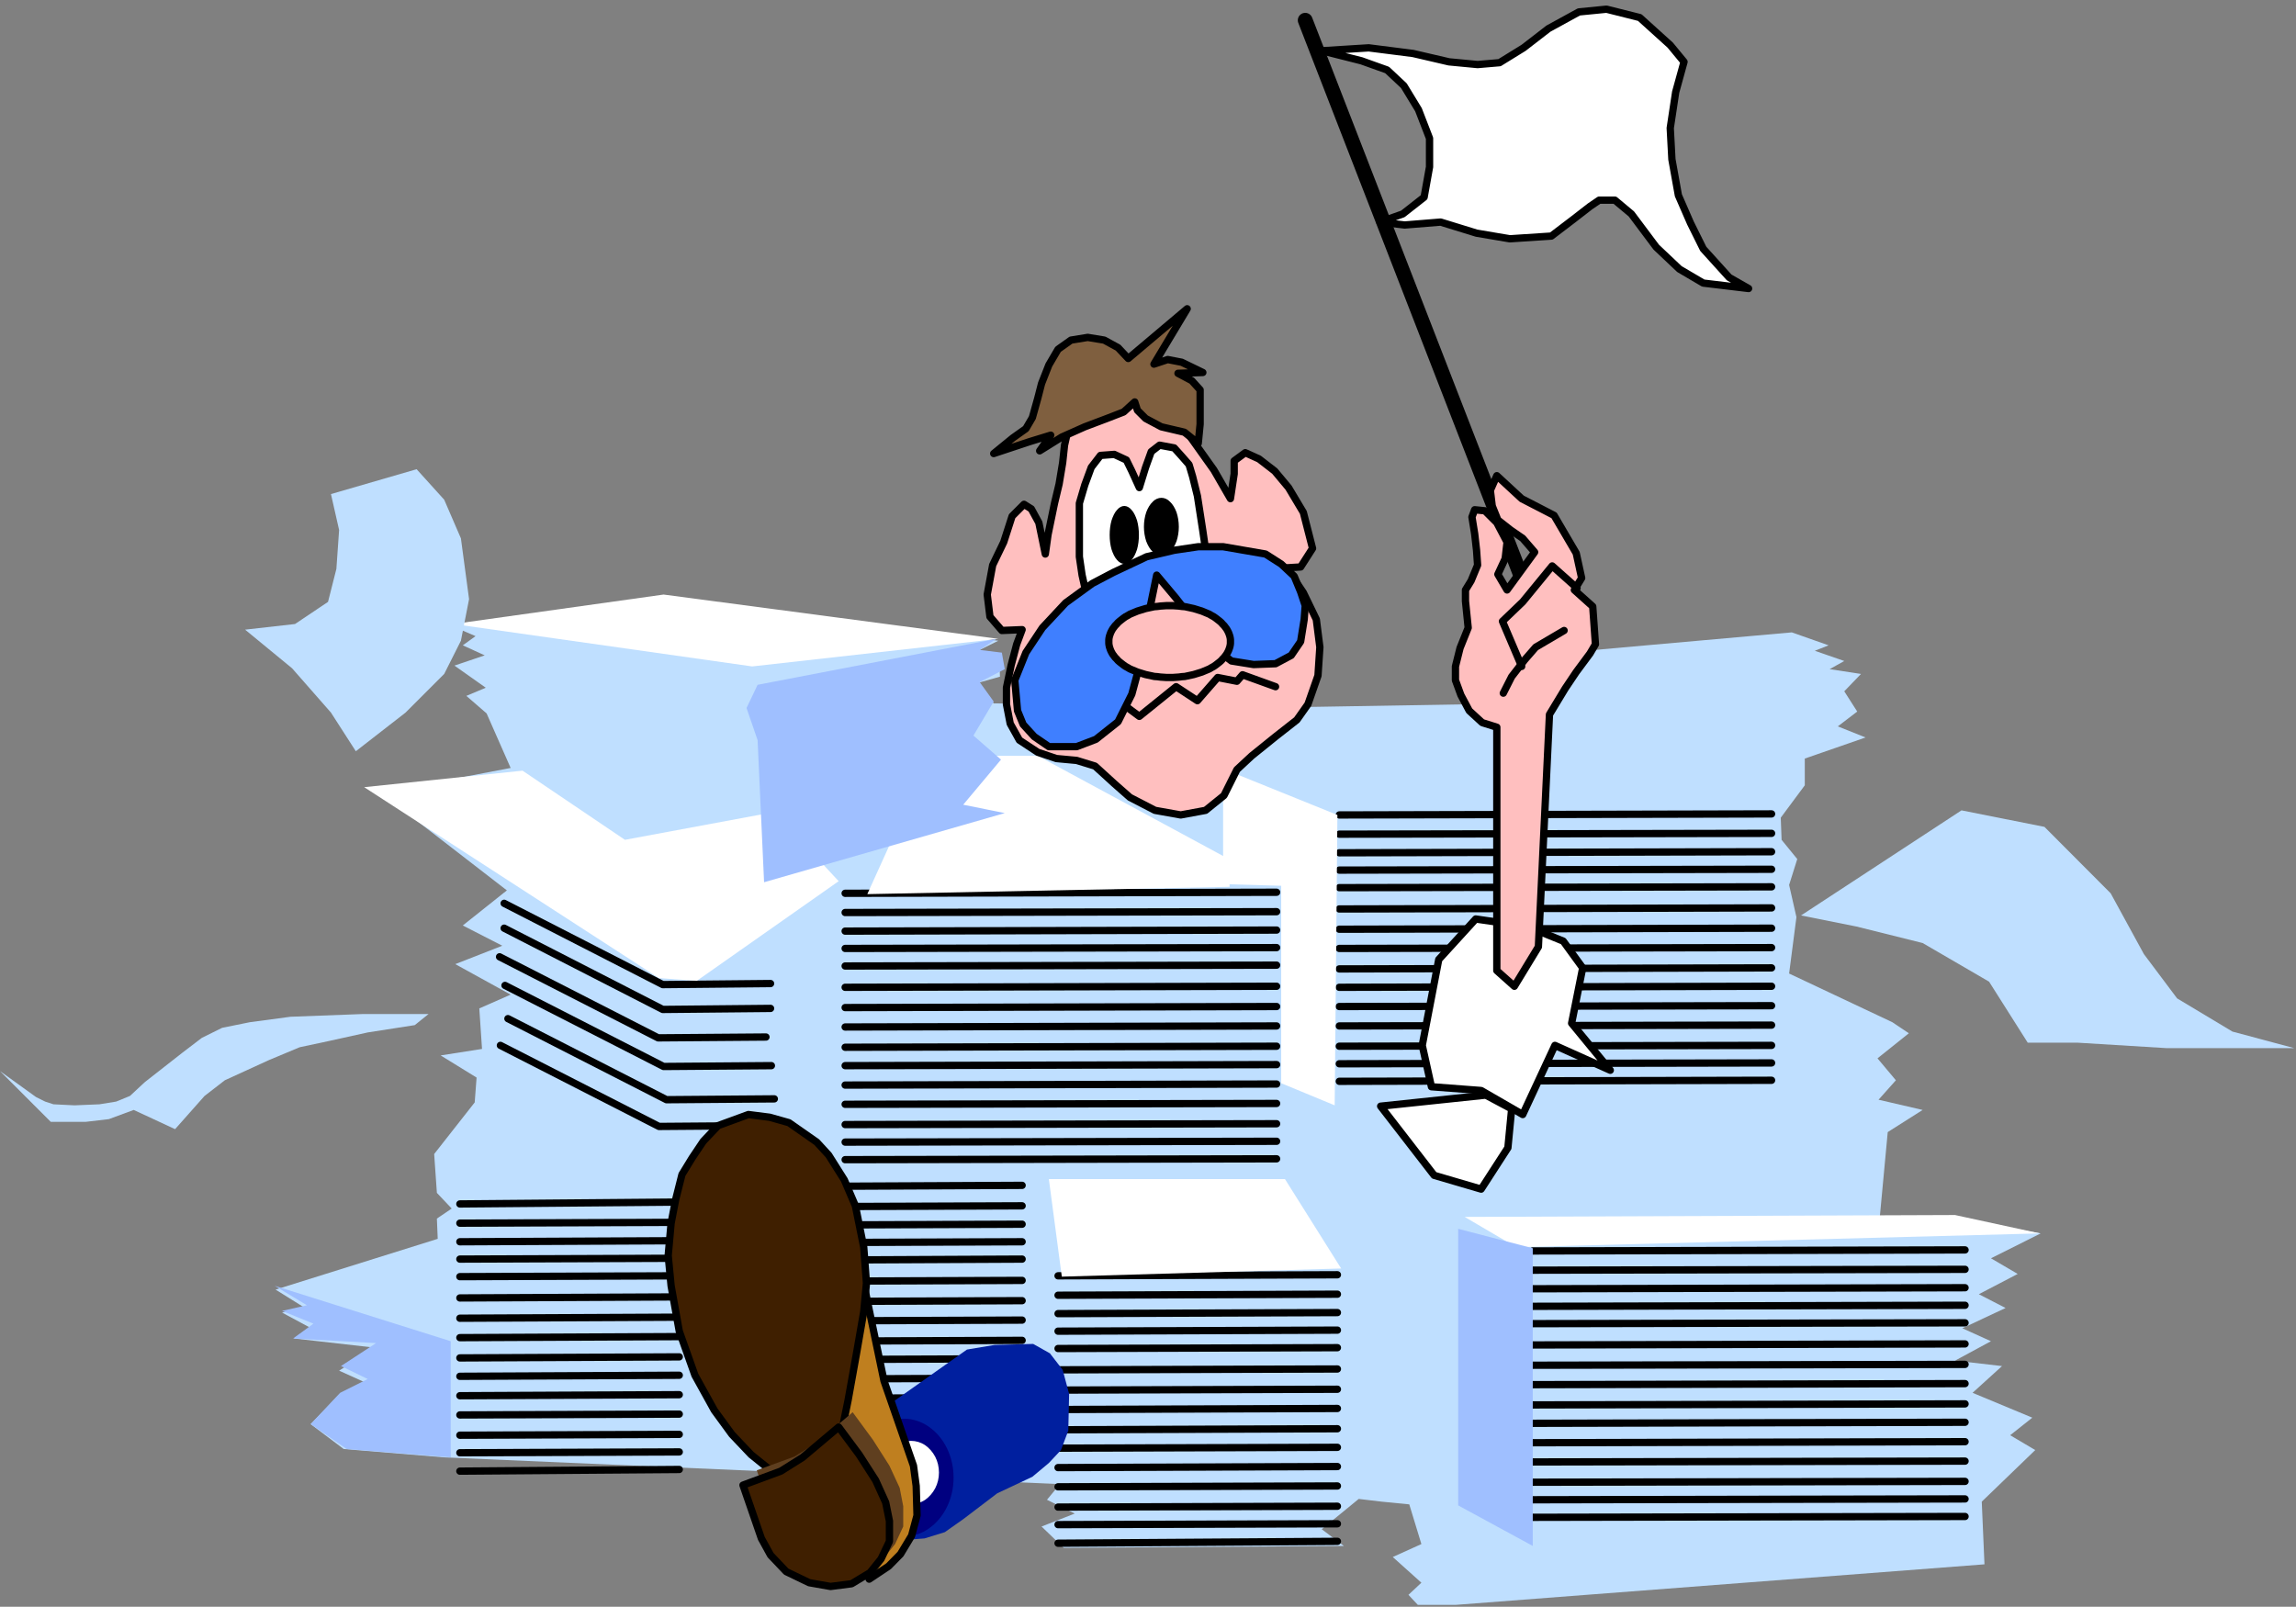 <?xml version="1.0" encoding="UTF-8" standalone="no"?>
<svg
   xmlns:ooo="http://xml.openoffice.org/svg/export"
   xmlns:dc="http://purl.org/dc/elements/1.1/"
   xmlns:cc="http://creativecommons.org/ns#"
   xmlns:rdf="http://www.w3.org/1999/02/22-rdf-syntax-ns#"
   xmlns:svg="http://www.w3.org/2000/svg"
   xmlns="http://www.w3.org/2000/svg"
   xmlns:sodipodi="http://sodipodi.sourceforge.net/DTD/sodipodi-0.dtd"
   xmlns:inkscape="http://www.inkscape.org/namespaces/inkscape"
   version="1.2"
   width="109.89mm"
   height="76.91mm"
   viewBox="0 0 10989 7691"
   preserveAspectRatio="xMidYMid"
   xml:space="preserve"
   id="svg357"
   sodipodi:docname="swamped.svg"
   style="fill-rule:evenodd;stroke-width:28.222;stroke-linejoin:round"
   inkscape:version="0.92.5 (2060ec1f9f, 2020-04-08)"><rect x="0" y="0" width="10989" height="7691" fill="#808080" stroke="none"/><sodipodi:namedview
   pagecolor="#ffffff"
   bordercolor="#666666"
   borderopacity="1"
   objecttolerance="10"
   gridtolerance="10"
   guidetolerance="10"
   inkscape:pageopacity="0"
   inkscape:pageshadow="2"
   inkscape:window-width="664"
   inkscape:window-height="487"
   id="namedview359"
   showgrid="false"
   inkscape:zoom="0.2102413"
   inkscape:cx="207.68504"
   inkscape:cy="145.32283"
   inkscape:window-x="0"
   inkscape:window-y="0"
   inkscape:window-maximized="0"
   inkscape:current-layer="svg357" />
 <defs
   class="ClipPathGroup"
   id="defs8">
  <clipPath
   id="presentation_clip_path"
   clipPathUnits="userSpaceOnUse">
   <rect
   x="0"
   y="0"
   width="21000"
   height="29700"
   id="rect2" />
  </clipPath>
  <clipPath
   id="presentation_clip_path_shrink"
   clipPathUnits="userSpaceOnUse">
   <rect
   x="21"
   y="29"
   width="20958"
   height="29641"
   id="rect5" />
  </clipPath>
 </defs>
 <defs
   class="TextShapeIndex"
   id="defs12">
  <g
   ooo:slide="id1"
   ooo:id-list="id3"
   id="g10" />
 </defs>
 <defs
   class="EmbeddedBulletChars"
   id="defs44">
  <g
   id="bullet-char-template-57356"
   transform="matrix(4.8828125e-4,0,0,-4.8828125e-4,0,0)">
   <path
   d="M 580,1141 1163,571 580,0 -4,571 Z"
   id="path14"
   inkscape:connector-curvature="0" />
  </g>
  <g
   id="bullet-char-template-57354"
   transform="matrix(4.8828125e-4,0,0,-4.8828125e-4,0,0)">
   <path
   d="M 8,1128 H 1137 V 0 H 8 Z"
   id="path17"
   inkscape:connector-curvature="0" />
  </g>
  <g
   id="bullet-char-template-10146"
   transform="matrix(4.8828125e-4,0,0,-4.8828125e-4,0,0)">
   <path
   d="M 174,0 602,739 174,1481 1456,739 Z M 1358,739 309,1346 659,739 Z"
   id="path20"
   inkscape:connector-curvature="0" />
  </g>
  <g
   id="bullet-char-template-10132"
   transform="matrix(4.8828125e-4,0,0,-4.8828125e-4,0,0)">
   <path
   d="M 2015,739 1276,0 H 717 l 543,543 H 174 v 393 h 1086 l -543,545 h 557 z"
   id="path23"
   inkscape:connector-curvature="0" />
  </g>
  <g
   id="bullet-char-template-10007"
   transform="matrix(4.8828125e-4,0,0,-4.8828125e-4,0,0)">
   <path
   d="m 0,-2 c -7,16 -16,29 -25,39 l 381,530 c -94,256 -141,385 -141,387 0,25 13,38 40,38 9,0 21,-2 34,-5 21,4 42,12 65,25 l 27,-13 111,-251 280,301 64,-25 24,25 c 21,-10 41,-24 62,-43 C 886,937 835,863 770,784 769,783 710,716 594,584 L 774,223 c 0,-27 -21,-55 -63,-84 l 16,-20 C 717,90 699,76 672,76 641,76 570,178 457,381 L 164,-76 c -22,-34 -53,-51 -92,-51 -42,0 -63,17 -64,51 -7,9 -10,24 -10,44 0,9 1,19 2,30 z"
   id="path26"
   inkscape:connector-curvature="0" />
  </g>
  <g
   id="bullet-char-template-10004"
   transform="matrix(4.8828125e-4,0,0,-4.8828125e-4,0,0)">
   <path
   d="M 285,-33 C 182,-33 111,30 74,156 52,228 41,333 41,471 c 0,78 14,145 41,201 34,71 87,106 158,106 53,0 88,-31 106,-94 l 23,-176 c 8,-64 28,-97 59,-98 l 735,706 c 11,11 33,17 66,17 42,0 63,-15 63,-46 V 965 c 0,-36 -10,-64 -30,-84 L 442,47 C 390,-6 338,-33 285,-33 Z"
   id="path29"
   inkscape:connector-curvature="0" />
  </g>
  <g
   id="bullet-char-template-9679"
   transform="matrix(4.8828125e-4,0,0,-4.8828125e-4,0,0)">
   <path
   d="M 813,0 C 632,0 489,54 383,161 276,268 223,411 223,592 c 0,181 53,324 160,431 106,107 249,161 430,161 179,0 323,-54 432,-161 108,-107 162,-251 162,-431 0,-180 -54,-324 -162,-431 C 1136,54 992,0 813,0 Z"
   id="path32"
   inkscape:connector-curvature="0" />
  </g>
  <g
   id="bullet-char-template-8226"
   transform="matrix(4.8828125e-4,0,0,-4.8828125e-4,0,0)">
   <path
   d="m 346,457 c -73,0 -137,26 -191,78 -54,51 -81,114 -81,188 0,73 27,136 81,188 54,52 118,78 191,78 73,0 134,-26 185,-79 51,-51 77,-114 77,-187 0,-75 -25,-137 -76,-188 -50,-52 -112,-78 -186,-78 z"
   id="path35"
   inkscape:connector-curvature="0" />
  </g>
  <g
   id="bullet-char-template-8211"
   transform="matrix(4.8828125e-4,0,0,-4.8828125e-4,0,0)">
   <path
   d="M -4,459 H 1135 V 606 H -4 Z"
   id="path38"
   inkscape:connector-curvature="0" />
  </g>
  <g
   id="bullet-char-template-61548"
   transform="matrix(4.8828125e-4,0,0,-4.8828125e-4,0,0)">
   <path
   d="m 173,740 c 0,163 58,303 173,419 116,115 255,173 419,173 163,0 302,-58 418,-173 116,-116 174,-256 174,-419 0,-163 -58,-303 -174,-418 C 1067,206 928,148 765,148 601,148 462,206 346,322 231,437 173,577 173,740 Z"
   id="path41"
   inkscape:connector-curvature="0" />
  </g>
 </defs>
 <g
   id="g49"
   transform="translate(-5005,-11004)">
  <g
   id="id2"
   class="Master_Slide">
   <g
   id="bg-id2"
   class="Background" />
   <g
   id="bo-id2"
   class="BackgroundObjects" />
  </g>
 </g>
 <g
   class="SlideGroup"
   id="g355"
   transform="translate(-5005,-11004)">
  <g
   id="g353">
   <g
   id="container-id1">
    <g
   id="id1"
   class="Slide"
   clip-path="url(#presentation_clip_path)">
     <g
   class="Page"
   id="g349">
      <g
   class="Graphic"
   id="g347">
       <g
   id="id3">
        <rect
   class="BoundingBox"
   x="5005"
   y="11004"
   width="10989"
   height="7691"
   id="rect51"
   style="fill:none;stroke:none" />
        <defs
   id="defs56">
         <clipPath
   id="clip_path_1"
   clipPathUnits="userSpaceOnUse">
          <path
   d="m 5005,11013 h 10979 v 7673 H 5005 Z"
   id="path53"
   inkscape:connector-curvature="0" />
         </clipPath>
        </defs>
        <g
   clip-path="url(#clip_path_1)"
   id="g344">
         <path
   d="m 11252,11101 1045,2692"
   id="path58"
   inkscape:connector-curvature="0"
   style="fill:none;stroke:#000000;stroke-width:71;stroke-linecap:round;stroke-linejoin:round" />
         <path
   d="m 11331,11247 225,-14 212,27 172,40 137,13 105,-9 115,-71 119,-92 146,-80 132,-13 159,40 146,132 66,80 -40,145 -26,172 8,150 31,172 58,133 61,123 124,137 93,53 -217,-26 -114,-67 -111,-105 -119,-159 -79,-66 h -75 l -44,30 -80,62 -105,80 -199,13 -159,-27 -172,-53 -172,14 -119,-14 110,-39 102,-80 26,-145 v -137 l -53,-137 -70,-115 -80,-75 -123,-44 z"
   id="path60"
   inkscape:connector-curvature="0"
   style="fill:#ffffff;stroke:none" />
         <path
   d="m 11331,11247 225,-14 212,27 172,40 137,13 105,-9 115,-71 119,-92 146,-80 132,-13 159,40 146,132 66,80 -40,145 -26,172 8,150 31,172 58,133 61,123 124,137 93,53 -217,-26 -114,-67 -111,-105 -119,-159 -79,-66 h -75 l -44,30 -80,62 -105,80 -199,13 -159,-27 -172,-53 -172,14 -119,-14 110,-39 102,-80 26,-145 v -137 l -53,-137 -70,-115 -80,-75 -123,-44 z"
   id="path62"
   inkscape:connector-curvature="0"
   style="fill:none;stroke:#000000;stroke-width:35;stroke-linecap:round;stroke-linejoin:round" />
         <path
   d="m 8093,13868 -935,128 123,53 -61,44 105,48 -145,49 150,106 -93,39 97,84 115,261 -622,119 604,467 -211,168 189,97 -225,88 265,146 -150,66 13,194 -198,31 172,106 -9,119 -194,247 13,186 71,75 -71,48 4,97 -776,243 141,88 -110,22 132,71 -75,53 388,44 -172,110 137,62 -137,53 -136,141 158,119 481,40 2947,128 -62,75 133,66 -159,62 106,102 1341,-9 -106,-80 177,-145 110,13 132,13 58,190 -137,62 137,123 -62,58 57,61 2700,-207 -13,-300 256,-247 -120,-71 106,-84 -286,-119 141,-128 -225,-26 172,-93 -137,-62 207,-97 -128,-66 186,-97 -128,-75 238,-119 -446,-79 -326,22 40,-428 167,-106 -211,-49 83,-93 -88,-105 150,-120 -79,-53 -494,-233 35,-270 -35,-154 39,-124 -75,-92 -4,-106 115,-155 v -128 l 291,-101 -133,-53 93,-71 -62,-97 80,-83 -150,-23 70,-39 -141,-49 66,-26 -176,-62 -1134,101 -167,239 -1015,17 -1504,-17 -80,-97 110,-31 -4,-106 -101,-18 97,-48 z"
   id="path64"
   inkscape:connector-curvature="0"
   style="fill:#bfdfff;stroke:none" />
         <path
   d="m 9050,15280 2065,-5"
   id="path66"
   inkscape:connector-curvature="0"
   style="fill:none;stroke:#000000;stroke-width:35;stroke-linecap:round;stroke-linejoin:round" />
         <path
   d="m 9050,15372 2065,-4"
   id="path68"
   inkscape:connector-curvature="0"
   style="fill:none;stroke:#000000;stroke-width:35;stroke-linecap:round;stroke-linejoin:round" />
         <path
   d="m 9050,15461 2065,-5"
   id="path70"
   inkscape:connector-curvature="0"
   style="fill:none;stroke:#000000;stroke-width:35;stroke-linecap:round;stroke-linejoin:round" />
         <path
   d="m 9050,15544 2065,-4"
   id="path72"
   inkscape:connector-curvature="0"
   style="fill:none;stroke:#000000;stroke-width:35;stroke-linecap:round;stroke-linejoin:round" />
         <path
   d="m 9050,15628 2065,-4"
   id="path74"
   inkscape:connector-curvature="0"
   style="fill:none;stroke:#000000;stroke-width:35;stroke-linecap:round;stroke-linejoin:round" />
         <path
   d="m 9050,15730 2065,-5"
   id="path76"
   inkscape:connector-curvature="0"
   style="fill:none;stroke:#000000;stroke-width:35;stroke-linecap:round;stroke-linejoin:round" />
         <path
   d="m 9050,15827 2065,-5"
   id="path78"
   inkscape:connector-curvature="0"
   style="fill:none;stroke:#000000;stroke-width:35;stroke-linecap:round;stroke-linejoin:round" />
         <path
   d="m 9050,15920 2065,-5"
   id="path80"
   inkscape:connector-curvature="0"
   style="fill:none;stroke:#000000;stroke-width:35;stroke-linecap:round;stroke-linejoin:round" />
         <path
   d="m 9050,16017 2065,-5"
   id="path82"
   inkscape:connector-curvature="0"
   style="fill:none;stroke:#000000;stroke-width:35;stroke-linecap:round;stroke-linejoin:round" />
         <path
   d="m 9050,16105 2065,-5"
   id="path84"
   inkscape:connector-curvature="0"
   style="fill:none;stroke:#000000;stroke-width:35;stroke-linecap:round;stroke-linejoin:round" />
         <path
   d="m 9050,16198 2065,-5"
   id="path86"
   inkscape:connector-curvature="0"
   style="fill:none;stroke:#000000;stroke-width:35;stroke-linecap:round;stroke-linejoin:round" />
         <path
   d="m 9050,16290 2065,-4"
   id="path88"
   inkscape:connector-curvature="0"
   style="fill:none;stroke:#000000;stroke-width:35;stroke-linecap:round;stroke-linejoin:round" />
         <path
   d="m 9050,16387 2065,-4"
   id="path90"
   inkscape:connector-curvature="0"
   style="fill:none;stroke:#000000;stroke-width:35;stroke-linecap:round;stroke-linejoin:round" />
         <path
   d="m 9050,16471 2065,-4"
   id="path92"
   inkscape:connector-curvature="0"
   style="fill:none;stroke:#000000;stroke-width:35;stroke-linecap:round;stroke-linejoin:round" />
         <path
   d="m 9050,16555 2065,-4"
   id="path94"
   inkscape:connector-curvature="0"
   style="fill:none;stroke:#000000;stroke-width:35;stroke-linecap:round;stroke-linejoin:round" />
         <path
   d="m 10069,17111 1337,-5"
   id="path96"
   inkscape:connector-curvature="0"
   style="fill:none;stroke:#000000;stroke-width:35;stroke-linecap:round;stroke-linejoin:round" />
         <path
   d="m 10069,17204 1337,-5"
   id="path98"
   inkscape:connector-curvature="0"
   style="fill:none;stroke:#000000;stroke-width:35;stroke-linecap:round;stroke-linejoin:round" />
         <path
   d="m 10069,17292 1337,-5"
   id="path100"
   inkscape:connector-curvature="0"
   style="fill:none;stroke:#000000;stroke-width:35;stroke-linecap:round;stroke-linejoin:round" />
         <path
   d="m 10069,17376 1337,-5"
   id="path102"
   inkscape:connector-curvature="0"
   style="fill:none;stroke:#000000;stroke-width:35;stroke-linecap:round;stroke-linejoin:round" />
         <path
   d="m 10069,17459 1337,-4"
   id="path104"
   inkscape:connector-curvature="0"
   style="fill:none;stroke:#000000;stroke-width:35;stroke-linecap:round;stroke-linejoin:round" />
         <path
   d="m 10069,17561 1337,-4"
   id="path106"
   inkscape:connector-curvature="0"
   style="fill:none;stroke:#000000;stroke-width:35;stroke-linecap:round;stroke-linejoin:round" />
         <path
   d="m 10069,17658 1337,-4"
   id="path108"
   inkscape:connector-curvature="0"
   style="fill:none;stroke:#000000;stroke-width:35;stroke-linecap:round;stroke-linejoin:round" />
         <path
   d="m 10069,17751 1337,-5"
   id="path110"
   inkscape:connector-curvature="0"
   style="fill:none;stroke:#000000;stroke-width:35;stroke-linecap:round;stroke-linejoin:round" />
         <path
   d="m 10069,17848 1337,-5"
   id="path112"
   inkscape:connector-curvature="0"
   style="fill:none;stroke:#000000;stroke-width:35;stroke-linecap:round;stroke-linejoin:round" />
         <path
   d="m 10069,17936 1337,-4"
   id="path114"
   inkscape:connector-curvature="0"
   style="fill:none;stroke:#000000;stroke-width:35;stroke-linecap:round;stroke-linejoin:round" />
         <path
   d="m 10069,18029 1337,-5"
   id="path116"
   inkscape:connector-curvature="0"
   style="fill:none;stroke:#000000;stroke-width:35;stroke-linecap:round;stroke-linejoin:round" />
         <path
   d="m 10069,18121 1337,-4"
   id="path118"
   inkscape:connector-curvature="0"
   style="fill:none;stroke:#000000;stroke-width:35;stroke-linecap:round;stroke-linejoin:round" />
         <path
   d="m 10069,18218 1337,-4"
   id="path120"
   inkscape:connector-curvature="0"
   style="fill:none;stroke:#000000;stroke-width:35;stroke-linecap:round;stroke-linejoin:round" />
         <path
   d="m 10069,18302 1337,-4"
   id="path122"
   inkscape:connector-curvature="0"
   style="fill:none;stroke:#000000;stroke-width:35;stroke-linecap:round;stroke-linejoin:round" />
         <path
   d="m 10069,18391 1337,-9"
   id="path124"
   inkscape:connector-curvature="0"
   style="fill:none;stroke:#000000;stroke-width:35;stroke-linecap:round;stroke-linejoin:round" />
         <path
   d="m 12341,16992 2069,-5"
   id="path126"
   inkscape:connector-curvature="0"
   style="fill:none;stroke:#000000;stroke-width:35;stroke-linecap:round;stroke-linejoin:round" />
         <path
   d="m 12341,17084 2069,-4"
   id="path128"
   inkscape:connector-curvature="0"
   style="fill:none;stroke:#000000;stroke-width:35;stroke-linecap:round;stroke-linejoin:round" />
         <path
   d="m 12341,17173 2069,-5"
   id="path130"
   inkscape:connector-curvature="0"
   style="fill:none;stroke:#000000;stroke-width:35;stroke-linecap:round;stroke-linejoin:round" />
         <path
   d="m 12341,17257 2069,-5"
   id="path132"
   inkscape:connector-curvature="0"
   style="fill:none;stroke:#000000;stroke-width:35;stroke-linecap:round;stroke-linejoin:round" />
         <path
   d="m 12341,17340 2069,-4"
   id="path134"
   inkscape:connector-curvature="0"
   style="fill:none;stroke:#000000;stroke-width:35;stroke-linecap:round;stroke-linejoin:round" />
         <path
   d="m 12341,17442 2069,-5"
   id="path136"
   inkscape:connector-curvature="0"
   style="fill:none;stroke:#000000;stroke-width:35;stroke-linecap:round;stroke-linejoin:round" />
         <path
   d="m 12341,17539 2069,-4"
   id="path138"
   inkscape:connector-curvature="0"
   style="fill:none;stroke:#000000;stroke-width:35;stroke-linecap:round;stroke-linejoin:round" />
         <path
   d="m 12341,17632 2069,-5"
   id="path140"
   inkscape:connector-curvature="0"
   style="fill:none;stroke:#000000;stroke-width:35;stroke-linecap:round;stroke-linejoin:round" />
         <path
   d="m 12341,17729 2069,-5"
   id="path142"
   inkscape:connector-curvature="0"
   style="fill:none;stroke:#000000;stroke-width:35;stroke-linecap:round;stroke-linejoin:round" />
         <path
   d="m 12341,17817 2069,-5"
   id="path144"
   inkscape:connector-curvature="0"
   style="fill:none;stroke:#000000;stroke-width:35;stroke-linecap:round;stroke-linejoin:round" />
         <path
   d="m 12341,17910 2069,-5"
   id="path146"
   inkscape:connector-curvature="0"
   style="fill:none;stroke:#000000;stroke-width:35;stroke-linecap:round;stroke-linejoin:round" />
         <path
   d="m 12341,18002 2069,-4"
   id="path148"
   inkscape:connector-curvature="0"
   style="fill:none;stroke:#000000;stroke-width:35;stroke-linecap:round;stroke-linejoin:round" />
         <path
   d="m 12341,18099 2069,-4"
   id="path150"
   inkscape:connector-curvature="0"
   style="fill:none;stroke:#000000;stroke-width:35;stroke-linecap:round;stroke-linejoin:round" />
         <path
   d="m 12341,18183 2069,-4"
   id="path152"
   inkscape:connector-curvature="0"
   style="fill:none;stroke:#000000;stroke-width:35;stroke-linecap:round;stroke-linejoin:round" />
         <path
   d="m 12341,18267 2069,-4"
   id="path154"
   inkscape:connector-curvature="0"
   style="fill:none;stroke:#000000;stroke-width:35;stroke-linecap:round;stroke-linejoin:round" />
         <path
   d="m 11415,14905 2069,-5"
   id="path156"
   inkscape:connector-curvature="0"
   style="fill:none;stroke:#000000;stroke-width:35;stroke-linecap:round;stroke-linejoin:round" />
         <path
   d="m 11415,14997 2069,-4"
   id="path158"
   inkscape:connector-curvature="0"
   style="fill:none;stroke:#000000;stroke-width:35;stroke-linecap:round;stroke-linejoin:round" />
         <path
   d="m 11415,15086 2069,-5"
   id="path160"
   inkscape:connector-curvature="0"
   style="fill:none;stroke:#000000;stroke-width:35;stroke-linecap:round;stroke-linejoin:round" />
         <path
   d="m 11415,15169 2069,-4"
   id="path162"
   inkscape:connector-curvature="0"
   style="fill:none;stroke:#000000;stroke-width:35;stroke-linecap:round;stroke-linejoin:round" />
         <path
   d="m 11415,15253 2069,-4"
   id="path164"
   inkscape:connector-curvature="0"
   style="fill:none;stroke:#000000;stroke-width:35;stroke-linecap:round;stroke-linejoin:round" />
         <path
   d="m 11415,15355 2069,-5"
   id="path166"
   inkscape:connector-curvature="0"
   style="fill:none;stroke:#000000;stroke-width:35;stroke-linecap:round;stroke-linejoin:round" />
         <path
   d="m 11415,15452 2069,-5"
   id="path168"
   inkscape:connector-curvature="0"
   style="fill:none;stroke:#000000;stroke-width:35;stroke-linecap:round;stroke-linejoin:round" />
         <path
   d="m 11415,15544 2069,-4"
   id="path170"
   inkscape:connector-curvature="0"
   style="fill:none;stroke:#000000;stroke-width:35;stroke-linecap:round;stroke-linejoin:round" />
         <path
   d="m 11415,15642 2069,-5"
   id="path172"
   inkscape:connector-curvature="0"
   style="fill:none;stroke:#000000;stroke-width:35;stroke-linecap:round;stroke-linejoin:round" />
         <path
   d="m 11415,15730 2069,-5"
   id="path174"
   inkscape:connector-curvature="0"
   style="fill:none;stroke:#000000;stroke-width:35;stroke-linecap:round;stroke-linejoin:round" />
         <path
   d="m 11415,15822 2069,-4"
   id="path176"
   inkscape:connector-curvature="0"
   style="fill:none;stroke:#000000;stroke-width:35;stroke-linecap:round;stroke-linejoin:round" />
         <path
   d="m 11415,15915 2069,-4"
   id="path178"
   inkscape:connector-curvature="0"
   style="fill:none;stroke:#000000;stroke-width:35;stroke-linecap:round;stroke-linejoin:round" />
         <path
   d="m 11415,16012 2069,-4"
   id="path180"
   inkscape:connector-curvature="0"
   style="fill:none;stroke:#000000;stroke-width:35;stroke-linecap:round;stroke-linejoin:round" />
         <path
   d="m 11415,16096 2069,-4"
   id="path182"
   inkscape:connector-curvature="0"
   style="fill:none;stroke:#000000;stroke-width:35;stroke-linecap:round;stroke-linejoin:round" />
         <path
   d="m 11415,16180 2069,-5"
   id="path184"
   inkscape:connector-curvature="0"
   style="fill:none;stroke:#000000;stroke-width:35;stroke-linecap:round;stroke-linejoin:round" />
         <path
   d="m 7206,16767 1050,-9"
   id="path186"
   inkscape:connector-curvature="0"
   style="fill:none;stroke:#000000;stroke-width:35;stroke-linecap:round;stroke-linejoin:round" />
         <path
   d="m 7206,16859 1050,-4"
   id="path188"
   inkscape:connector-curvature="0"
   style="fill:none;stroke:#000000;stroke-width:35;stroke-linecap:round;stroke-linejoin:round" />
         <path
   d="m 7206,16948 1050,-5"
   id="path190"
   inkscape:connector-curvature="0"
   style="fill:none;stroke:#000000;stroke-width:35;stroke-linecap:round;stroke-linejoin:round" />
         <path
   d="m 7206,17031 1050,-4"
   id="path192"
   inkscape:connector-curvature="0"
   style="fill:none;stroke:#000000;stroke-width:35;stroke-linecap:round;stroke-linejoin:round" />
         <path
   d="m 7206,17115 1050,-4"
   id="path194"
   inkscape:connector-curvature="0"
   style="fill:none;stroke:#000000;stroke-width:35;stroke-linecap:round;stroke-linejoin:round" />
         <path
   d="m 7206,17217 1050,-5"
   id="path196"
   inkscape:connector-curvature="0"
   style="fill:none;stroke:#000000;stroke-width:35;stroke-linecap:round;stroke-linejoin:round" />
         <path
   d="m 7206,17314 1050,-5"
   id="path198"
   inkscape:connector-curvature="0"
   style="fill:none;stroke:#000000;stroke-width:35;stroke-linecap:round;stroke-linejoin:round" />
         <path
   d="m 7206,17407 1050,-5"
   id="path200"
   inkscape:connector-curvature="0"
   style="fill:none;stroke:#000000;stroke-width:35;stroke-linecap:round;stroke-linejoin:round" />
         <path
   d="m 7206,17504 1050,-5"
   id="path202"
   inkscape:connector-curvature="0"
   style="fill:none;stroke:#000000;stroke-width:35;stroke-linecap:round;stroke-linejoin:round" />
         <path
   d="m 7206,17592 1050,-5"
   id="path204"
   inkscape:connector-curvature="0"
   style="fill:none;stroke:#000000;stroke-width:35;stroke-linecap:round;stroke-linejoin:round" />
         <path
   d="m 7206,17685 1050,-5"
   id="path206"
   inkscape:connector-curvature="0"
   style="fill:none;stroke:#000000;stroke-width:35;stroke-linecap:round;stroke-linejoin:round" />
         <path
   d="m 7206,17777 1050,-4"
   id="path208"
   inkscape:connector-curvature="0"
   style="fill:none;stroke:#000000;stroke-width:35;stroke-linecap:round;stroke-linejoin:round" />
         <path
   d="m 7206,17874 1050,-4"
   id="path210"
   inkscape:connector-curvature="0"
   style="fill:none;stroke:#000000;stroke-width:35;stroke-linecap:round;stroke-linejoin:round" />
         <path
   d="m 7206,17958 1050,-4"
   id="path212"
   inkscape:connector-curvature="0"
   style="fill:none;stroke:#000000;stroke-width:35;stroke-linecap:round;stroke-linejoin:round" />
         <path
   d="m 7206,18046 1050,-8"
   id="path214"
   inkscape:connector-curvature="0"
   style="fill:none;stroke:#000000;stroke-width:35;stroke-linecap:round;stroke-linejoin:round" />
         <path
   d="m 8852,16683 1045,-5"
   id="path216"
   inkscape:connector-curvature="0"
   style="fill:none;stroke:#000000;stroke-width:35;stroke-linecap:round;stroke-linejoin:round" />
         <path
   d="m 8852,16780 1045,-4"
   id="path218"
   inkscape:connector-curvature="0"
   style="fill:none;stroke:#000000;stroke-width:35;stroke-linecap:round;stroke-linejoin:round" />
         <path
   d="m 8852,16868 1045,-4"
   id="path220"
   inkscape:connector-curvature="0"
   style="fill:none;stroke:#000000;stroke-width:35;stroke-linecap:round;stroke-linejoin:round" />
         <path
   d="m 8852,16952 1045,-4"
   id="path222"
   inkscape:connector-curvature="0"
   style="fill:none;stroke:#000000;stroke-width:35;stroke-linecap:round;stroke-linejoin:round" />
         <path
   d="m 8852,17036 1045,-5"
   id="path224"
   inkscape:connector-curvature="0"
   style="fill:none;stroke:#000000;stroke-width:35;stroke-linecap:round;stroke-linejoin:round" />
         <path
   d="m 8852,17137 1045,-4"
   id="path226"
   inkscape:connector-curvature="0"
   style="fill:none;stroke:#000000;stroke-width:35;stroke-linecap:round;stroke-linejoin:round" />
         <path
   d="m 8852,17234 1045,-4"
   id="path228"
   inkscape:connector-curvature="0"
   style="fill:none;stroke:#000000;stroke-width:35;stroke-linecap:round;stroke-linejoin:round" />
         <path
   d="m 8852,17327 1045,-4"
   id="path230"
   inkscape:connector-curvature="0"
   style="fill:none;stroke:#000000;stroke-width:35;stroke-linecap:round;stroke-linejoin:round" />
         <path
   d="m 8852,17424 1045,-4"
   id="path232"
   inkscape:connector-curvature="0"
   style="fill:none;stroke:#000000;stroke-width:35;stroke-linecap:round;stroke-linejoin:round" />
         <path
   d="m 8852,17512 1045,-4"
   id="path234"
   inkscape:connector-curvature="0"
   style="fill:none;stroke:#000000;stroke-width:35;stroke-linecap:round;stroke-linejoin:round" />
         <path
   d="m 8852,17605 1045,-4"
   id="path236"
   inkscape:connector-curvature="0"
   style="fill:none;stroke:#000000;stroke-width:35;stroke-linecap:round;stroke-linejoin:round" />
         <path
   d="m 8852,17698 1045,-5"
   id="path238"
   inkscape:connector-curvature="0"
   style="fill:none;stroke:#000000;stroke-width:35;stroke-linecap:round;stroke-linejoin:round" />
         <path
   d="m 8852,17795 1045,-5"
   id="path240"
   inkscape:connector-curvature="0"
   style="fill:none;stroke:#000000;stroke-width:35;stroke-linecap:round;stroke-linejoin:round" />
         <path
   d="m 8852,17879 1045,-5"
   id="path242"
   inkscape:connector-curvature="0"
   style="fill:none;stroke:#000000;stroke-width:35;stroke-linecap:round;stroke-linejoin:round" />
         <path
   d="m 8852,17967 1045,-9"
   id="path244"
   inkscape:connector-curvature="0"
   style="fill:none;stroke:#000000;stroke-width:35;stroke-linecap:round;stroke-linejoin:round" />
         <path
   d="m 7418,15328 759,389 516,-5"
   id="path246"
   inkscape:connector-curvature="0"
   style="fill:none;stroke:#000000;stroke-width:35;stroke-linecap:round;stroke-linejoin:round" />
         <path
   d="m 7418,15447 759,389 516,-5"
   id="path248"
   inkscape:connector-curvature="0"
   style="fill:none;stroke:#000000;stroke-width:35;stroke-linecap:round;stroke-linejoin:round" />
         <path
   d="m 7396,15584 759,388 516,-4"
   id="path250"
   inkscape:connector-curvature="0"
   style="fill:none;stroke:#000000;stroke-width:35;stroke-linecap:round;stroke-linejoin:round" />
         <path
   d="m 7422,15721 759,388 516,-4"
   id="path252"
   inkscape:connector-curvature="0"
   style="fill:none;stroke:#000000;stroke-width:35;stroke-linecap:round;stroke-linejoin:round" />
         <path
   d="m 7436,15880 759,388 516,-4"
   id="path254"
   inkscape:connector-curvature="0"
   style="fill:none;stroke:#000000;stroke-width:35;stroke-linecap:round;stroke-linejoin:round" />
         <path
   d="m 7400,16008 759,388 516,-4"
   id="path256"
   inkscape:connector-curvature="0"
   style="fill:none;stroke:#000000;stroke-width:35;stroke-linecap:round;stroke-linejoin:round" />
         <path
   d="m 9183,17782 450,-318 132,-22 185,-5 80,45 61,79 31,115 -4,176 -35,93 -58,62 -79,66 -168,79 -163,124 -88,62 -97,30 -119,9 z"
   id="path258"
   inkscape:connector-curvature="0"
   style="fill:#001f9f;stroke:none" />
         <path
   d="m 7506,14693 -758,79 1411,914 181,13 679,-477 -308,-331 -715,133 z"
   id="path260"
   inkscape:connector-curvature="0"
   style="fill:#ffffff;stroke:none" />
         <path
   d="m 12015,16829 247,145 2506,-66 -406,-88 z"
   id="path262"
   inkscape:connector-curvature="0"
   style="fill:#ffffff;stroke:none" />
         <path
   d="m 10025,16648 h 1130 l 269,428 -1337,39 z"
   id="path264"
   inkscape:connector-curvature="0"
   style="fill:#ffffff;stroke:none" />
         <path
   d="m 10859,14684 547,221 -13,1390 -256,-106 v -945 l -278,-8 z"
   id="path266"
   inkscape:connector-curvature="0"
   style="fill:#ffffff;stroke:none" />
         <path
   d="m 9496,14622 h 476 l 914,494 4,133 -1734,35 102,-225 z"
   id="path268"
   inkscape:connector-curvature="0"
   style="fill:#ffffff;stroke:none" />
         <path
   d="m 7175,13991 1430,203 1178,-132 -1602,-212 z"
   id="path270"
   inkscape:connector-curvature="0"
   style="fill:#ffffff;stroke:none" />
         <path
   d="m 9569,18077 c 0,50 -11,98 -32,141 -21,43 -51,78 -87,103 -36,25 -77,38 -118,38 -42,0 -83,-13 -119,-38 -36,-25 -66,-60 -87,-103 -21,-43 -32,-91 -32,-141 0,-50 11,-98 32,-141 21,-43 51,-78 87,-103 36,-25 77,-38 119,-38 41,0 82,13 118,38 36,25 66,60 87,103 21,43 32,91 32,141 z"
   id="path272"
   inkscape:connector-curvature="0"
   style="fill:#000080;stroke:none" />
         <path
   d="m 9499,18053 c 0,26 -6,52 -18,75 -12,23 -29,42 -49,56 -20,13 -43,20 -67,20 -24,0 -47,-7 -67,-20 -20,-14 -37,-33 -49,-56 -12,-23 -18,-49 -18,-75 0,-27 6,-53 18,-76 12,-23 29,-42 49,-56 20,-13 43,-20 67,-20 24,0 47,7 67,20 20,14 37,33 49,56 12,23 18,49 18,76 z"
   id="path274"
   inkscape:connector-curvature="0"
   style="fill:#ffffff;stroke:none" />
         <path
   d="m 9064,16789 172,825 141,406 13,97 4,141 -26,97 -53,88 -57,58 -93,62 -318,-803 31,-1157 z"
   id="path276"
   inkscape:connector-curvature="0"
   style="fill:#bf7f1f;stroke:none" />
         <path
   d="m 9064,16789 172,825 141,406 13,97 4,141 -26,97 -53,88 -57,58 -93,62 -318,-803 31,-1157 z"
   id="path278"
   inkscape:connector-curvature="0"
   style="fill:none;stroke:#000000;stroke-width:35;stroke-linecap:round;stroke-linejoin:round" />
         <path
   d="m 8442,16392 -71,75 -53,79 -49,80 -30,119 -22,114 -14,155 14,145 39,217 75,211 93,168 84,115 92,97 186,150 225,-150 53,-260 39,-217 36,-207 13,-137 -13,-172 -40,-198 -53,-124 -75,-119 -57,-62 -133,-93 -92,-26 -102,-13 z"
   id="path280"
   inkscape:connector-curvature="0"
   style="fill:#3f1f00;stroke:none" />
         <path
   d="m 8442,16392 -71,75 -53,79 -49,80 -30,119 -22,114 -14,155 14,145 39,217 75,211 93,168 84,115 92,97 186,150 225,-150 53,-260 39,-217 36,-207 13,-137 -13,-172 -40,-198 -53,-124 -75,-119 -57,-62 -133,-93 -92,-26 -102,-13 z"
   id="path282"
   inkscape:connector-curvature="0"
   style="fill:none;stroke:#000000;stroke-width:35;stroke-linecap:round;stroke-linejoin:round" />
         <path
   d="m 8627,18042 181,-66 106,-66 172,-146 97,132 79,124 49,106 17,88 v 97 l -39,84 -53,66 -89,53 -101,13 -102,-17 -110,-53 -75,-80 -44,-79 z"
   id="path284"
   inkscape:connector-curvature="0"
   style="fill:#5f3f1f;stroke:none" />
         <path
   d="m 8561,18113 181,-67 105,-66 172,-145 98,132 79,123 48,106 18,89 v 97 l -40,84 -53,66 -88,53 -101,13 -102,-18 -110,-53 -75,-79 -44,-80 z"
   id="path286"
   inkscape:connector-curvature="0"
   style="fill:#3f1f00;stroke:none" />
         <path
   d="m 8561,18113 181,-67 105,-66 172,-145 98,132 79,123 48,106 18,89 v 97 l -40,84 -53,66 -88,53 -101,13 -102,-18 -110,-53 -75,-79 -44,-80 z"
   id="path288"
   inkscape:connector-curvature="0"
   style="fill:none;stroke:#000000;stroke-width:35;stroke-linecap:round;stroke-linejoin:round" />
         <path
   d="m 10338,12831 -66,17 -97,67 -57,141 -18,79 -9,84 -17,102 -22,92 -31,150 -13,93 -31,-150 -36,-66 -35,-22 -57,57 -40,124 -53,110 -26,141 13,106 57,66 97,-4 -26,70 -27,102 -22,106 v 79 l 18,93 44,79 88,58 89,30 97,9 88,27 92,84 75,66 120,62 123,22 119,-22 88,-71 62,-124 71,-66 114,-92 102,-80 53,-75 48,-137 9,-136 -17,-133 -62,-128 -80,-119 67,-4 57,-89 -44,-172 -71,-119 -66,-79 -75,-58 -66,-30 -53,39 v 62 l -18,119 -79,-137 -163,-229 -97,-146 -128,-61 z"
   id="path290"
   inkscape:connector-curvature="0"
   style="fill:#ffbfbf;stroke:none" />
         <path
   d="m 10338,12831 -66,17 -97,67 -57,141 -18,79 -9,84 -17,102 -22,92 -31,150 -13,93 -31,-150 -36,-66 -35,-22 -57,57 -40,124 -53,110 -26,141 13,106 57,66 97,-4 -26,70 -27,102 -22,106 v 79 l 18,93 44,79 88,58 89,30 97,9 88,27 92,84 75,66 120,62 123,22 119,-22 88,-71 62,-124 71,-66 114,-92 102,-80 53,-75 48,-137 9,-136 -17,-133 -62,-128 -80,-119 67,-4 57,-89 -44,-172 -71,-119 -66,-79 -75,-58 -66,-30 -53,39 v 62 l -18,119 -79,-137 -163,-229 -97,-146 -128,-61 z"
   id="path292"
   inkscape:connector-curvature="0"
   style="fill:none;stroke:#000000;stroke-width:35;stroke-linecap:round;stroke-linejoin:round" />
         <path
   d="m 10458,13338 -36,-79 -26,-53 -58,-27 -66,5 -44,57 -31,84 -26,88 v 93 93 70 l 13,88 27,120 277,-159 292,-49 -18,-123 -26,-168 -23,-93 -17,-57 -35,-40 -36,-40 -70,-13 -40,31 -27,75 z"
   id="path294"
   inkscape:connector-curvature="0"
   style="fill:#ffffff;stroke:none" />
         <path
   d="m 10458,13338 -36,-79 -26,-53 -58,-27 -66,5 -44,57 -31,84 -26,88 v 93 93 70 l 13,88 27,120 277,-159 292,-49 -18,-123 -26,-168 -23,-93 -17,-57 -35,-40 -36,-40 -70,-13 -40,31 -27,75 z"
   id="path296"
   inkscape:connector-curvature="0"
   style="fill:none;stroke:#000000;stroke-width:35;stroke-linecap:round;stroke-linejoin:round" />
         <path
   d="m 10456,13565 c 0,24 -3,48 -9,69 -7,21 -15,38 -26,50 -11,13 -23,19 -35,19 -12,0 -24,-6 -35,-19 -11,-12 -19,-29 -26,-50 -6,-21 -9,-45 -9,-69 0,-25 3,-49 9,-70 7,-21 15,-38 26,-50 11,-13 23,-19 35,-19 12,0 24,6 35,19 11,12 19,29 26,50 6,21 9,45 9,70 z"
   id="path298"
   inkscape:connector-curvature="0"
   style="fill:#000000;stroke:none" />
         <path
   d="m 10647,13526 c 0,24 -4,48 -11,69 -8,21 -18,38 -31,50 -12,13 -27,19 -41,19 -15,0 -30,-6 -42,-19 -13,-12 -23,-29 -31,-50 -7,-21 -11,-45 -11,-69 0,-25 4,-49 11,-70 8,-21 18,-38 31,-50 12,-13 27,-19 42,-19 14,0 29,6 41,19 13,12 23,29 31,50 7,21 11,45 11,70 z"
   id="path300"
   inkscape:connector-curvature="0"
   style="fill:#000000;stroke:none" />
         <path
   d="m 10303,14318 155,115 176,-142 102,67 97,-111 92,18 27,-31 158,57"
   id="path302"
   inkscape:connector-curvature="0"
   style="fill:none;stroke:#000000;stroke-width:35;stroke-linecap:round;stroke-linejoin:round" />
         <path
   d="m 10405,12720 -49,-52 -66,-36 -79,-13 -80,13 -62,44 -44,75 -35,89 -18,70 -26,93 -31,53 -62,44 -92,75 172,-57 101,-31 -53,75 106,-66 110,-49 106,-40 80,-31 53,-48 13,40 39,39 75,40 111,26 66,53 9,-92 v -80 -84 l -40,-44 -66,-35 119,-4 -101,-49 -67,-13 -66,22 159,-265 z"
   id="path304"
   inkscape:connector-curvature="0"
   style="fill:#7f5f3f;stroke:none" />
         <path
   d="m 10405,12720 -49,-52 -66,-36 -79,-13 -80,13 -62,44 -44,75 -35,89 -18,70 -26,93 -31,53 -62,44 -92,75 172,-57 101,-31 -53,75 106,-66 110,-49 106,-40 80,-31 53,-48 13,40 39,39 75,40 111,26 66,53 9,-92 v -80 -84 l -40,-44 -66,-35 119,-4 -101,-49 -67,-13 -66,22 159,-265 z"
   id="path306"
   inkscape:connector-curvature="0"
   style="fill:none;stroke:#000000;stroke-width:35;stroke-linecap:round;stroke-linejoin:round" />
         <path
   d="m 9862,14260 53,-132 79,-119 111,-119 128,-93 101,-53 159,-75 132,-31 115,-17 h 119 l 203,35 75,48 62,58 31,75 22,66 -5,66 -17,106 -45,66 -75,40 -105,4 -106,-17 -71,-53 -198,-252 -89,-106 -48,234 -35,203 -36,133 -66,132 -106,84 -92,35 h -133 l -70,-48 -53,-58 -27,-66 z"
   id="path308"
   inkscape:connector-curvature="0"
   style="fill:#3f7fff;stroke:none" />
         <path
   d="m 9862,14260 53,-132 79,-119 111,-119 128,-93 101,-53 159,-75 132,-31 115,-17 h 119 l 203,35 75,48 62,58 31,75 22,66 -5,66 -17,106 -45,66 -75,40 -105,4 -106,-17 -71,-53 -198,-252 -89,-106 -48,234 -35,203 -36,133 -66,132 -106,84 -92,35 h -133 l -70,-48 -53,-58 -27,-66 z"
   id="path310"
   inkscape:connector-curvature="0"
   style="fill:none;stroke:#000000;stroke-width:35;stroke-linecap:round;stroke-linejoin:round" />
         <path
   d="m 10897,14077 c 0,31 -13,61 -39,87 -25,26 -62,48 -106,64 -44,15 -95,23 -145,23 -51,0 -102,-8 -146,-23 -44,-16 -81,-38 -106,-64 -26,-26 -39,-56 -39,-87 0,-31 13,-61 39,-87 25,-26 62,-48 106,-64 44,-15 95,-23 146,-23 50,0 101,8 145,23 44,16 81,38 106,64 26,26 39,56 39,87 z"
   id="path312"
   inkscape:connector-curvature="0"
   style="fill:#ffbfbf;stroke:none" />
         <path
   d="m 10894,14075 v -9 l -1,-8 -2,-9 -3,-9 -3,-8 -4,-8 -5,-9 -6,-8 -6,-8 -7,-7 -7,-8 -8,-7 -9,-7 -9,-7 -10,-7 -11,-6 -10,-6 -12,-5 -12,-5 -12,-5 -13,-4 -13,-4 -13,-4 -14,-3 -14,-3 -14,-3 -14,-1 -15,-2 -15,-1 -14,-1 h -15 v 0 h -15 l -14,1 -15,1 -15,2 -14,1 -14,3 -14,3 -14,3 -13,4 -13,4 -13,4 -12,5 -12,5 -12,5 -10,6 -11,6 -10,7 -9,7 -9,7 -8,7 -7,8 -7,7 -6,8 -6,8 -5,9 -4,8 -3,8 -3,9 -2,9 -1,8 v 9 0 9 l 1,8 2,9 3,9 3,8 4,8 5,9 6,8 6,8 7,7 7,8 8,7 9,7 9,7 10,7 11,6 10,6 12,5 12,5 12,5 13,4 13,4 13,4 14,3 14,3 14,3 14,1 15,2 15,1 14,1 h 15 v 0 h 15 l 14,-1 15,-1 15,-2 14,-1 14,-3 14,-3 14,-3 13,-4 13,-4 13,-4 12,-5 12,-5 12,-5 10,-6 11,-6 10,-7 9,-7 9,-7 8,-7 7,-8 7,-7 6,-8 6,-8 5,-9 4,-8 3,-8 3,-9 2,-9 1,-8 z"
   id="path314"
   inkscape:connector-curvature="0"
   style="fill:none;stroke:#000000;stroke-width:35;stroke-linecap:round;stroke-linejoin:round" />
         <path
   d="m 5005,16131 172,124 44,22 40,13 101,5 119,-5 80,-13 66,-27 71,-66 180,-141 93,-71 97,-48 133,-27 194,-26 344,-13 h 317 l -66,53 -225,35 -181,40 -145,31 -146,61 -212,97 -97,75 -141,159 -198,-92 -119,44 -111,13 h -167 z"
   id="path316"
   inkscape:connector-curvature="0"
   style="fill:#bfdfff;stroke:none" />
         <path
   d="m 12487,15509 -172,-70 -247,-36 -177,194 -79,411 44,198 238,18 199,115 154,-331 265,119 -185,-225 53,-265 z"
   id="path318"
   inkscape:connector-curvature="0"
   style="fill:#ffffff;stroke:none" />
         <path
   d="m 12487,15509 -172,-70 -247,-36 -177,194 -79,411 44,198 238,18 199,115 154,-331 265,119 -185,-225 53,-265 z"
   id="path320"
   inkscape:connector-curvature="0"
   style="fill:none;stroke:#000000;stroke-width:35;stroke-linecap:round;stroke-linejoin:round" />
         <path
   d="m 11613,16299 503,-53 124,66 -18,186 -128,198 -225,-66 z"
   id="path322"
   inkscape:connector-curvature="0"
   style="fill:#ffffff;stroke:none" />
         <path
   d="m 11613,16299 503,-53 124,66 -18,186 -128,198 -225,-66 z"
   id="path324"
   inkscape:connector-curvature="0"
   style="fill:none;stroke:#000000;stroke-width:35;stroke-linecap:round;stroke-linejoin:round" />
         <path
   d="m 12174,13493 61,48 58,40 57,66 -132,181 -44,-75 35,-75 9,-79 -49,-93 -57,-57 -49,-5 -13,35 13,80 9,79 5,71 -31,75 -27,44 v 53 l 13,128 -39,97 -22,88 v 66 l 26,71 40,75 62,57 70,22 v 1165 l 84,75 115,-189 53,-1112 75,-124 53,-79 66,-89 26,-44 -13,-181 -88,-79 35,-57 -26,-119 -106,-181 -155,-80 -119,-110 -31,70 9,75 z"
   id="path326"
   inkscape:connector-curvature="0"
   style="fill:#ffbfbf;stroke:none" />
         <path
   d="m 12174,13493 61,48 58,40 57,66 -132,181 -44,-75 35,-75 9,-79 -49,-93 -57,-57 -49,-5 -13,35 13,80 9,79 5,71 -31,75 -27,44 v 53 l 13,128 -39,97 -22,88 v 66 l 26,71 40,75 62,57 70,22 v 1165 l 84,75 115,-189 53,-1112 75,-124 53,-79 66,-89 26,-44 -13,-181 -88,-79 35,-57 -26,-119 -106,-181 -155,-80 -119,-110 -31,70 9,75 z"
   id="path328"
   inkscape:connector-curvature="0"
   style="fill:none;stroke:#000000;stroke-width:35;stroke-linecap:round;stroke-linejoin:round" />
         <path
   d="m 12553,13819 -119,-106 -141,172 -97,93 92,216"
   id="path330"
   inkscape:connector-curvature="0"
   style="fill:none;stroke:#000000;stroke-width:35;stroke-linecap:round;stroke-linejoin:round" />
         <path
   d="m 12491,14022 -136,80 -53,61 -62,80 -40,79"
   id="path332"
   inkscape:connector-curvature="0"
   style="fill:none;stroke:#000000;stroke-width:35;stroke-linecap:round;stroke-linejoin:round" />
         <path
   d="m 6320,17159 842,265 v 556 l -498,-40 -172,-119 141,-150 132,-66 -128,-62 168,-110 -397,-22 97,-71 -150,-61 119,-27 z"
   id="path334"
   inkscape:connector-curvature="0"
   style="fill:#9fbfff;stroke:none" />
         <path
   d="m 11984,16886 357,93 v 1425 l -357,-194 z"
   id="path336"
   inkscape:connector-curvature="0"
   style="fill:#9fbfff;stroke:none" />
         <path
   d="m 8631,14282 1143,-220 -80,53 106,13 14,79 -120,62 67,93 -97,163 132,115 -181,216 199,40 -1152,331 -31,-680 -53,-154 z"
   id="path338"
   inkscape:connector-curvature="0"
   style="fill:#9fbfff;stroke:none" />
         <path
   d="m 6999,13250 132,146 80,185 39,291 -39,199 -80,159 -185,185 -238,185 -119,-185 -186,-212 -225,-185 239,-27 158,-106 40,-158 13,-186 -39,-172 z"
   id="path340"
   inkscape:connector-curvature="0"
   style="fill:#bfdfff;stroke:none" />
         <path
   d="m 14393,14883 397,79 317,318 159,291 159,212 265,159 295,79 h -613 l -424,-26 h -238 l -185,-292 -318,-185 -317,-79 -265,-53 z"
   id="path342"
   inkscape:connector-curvature="0"
   style="fill:#bfdfff;stroke:none" />
        </g>
       </g>
      </g>
     </g>
    </g>
   </g>
  </g>
 </g>
</svg>